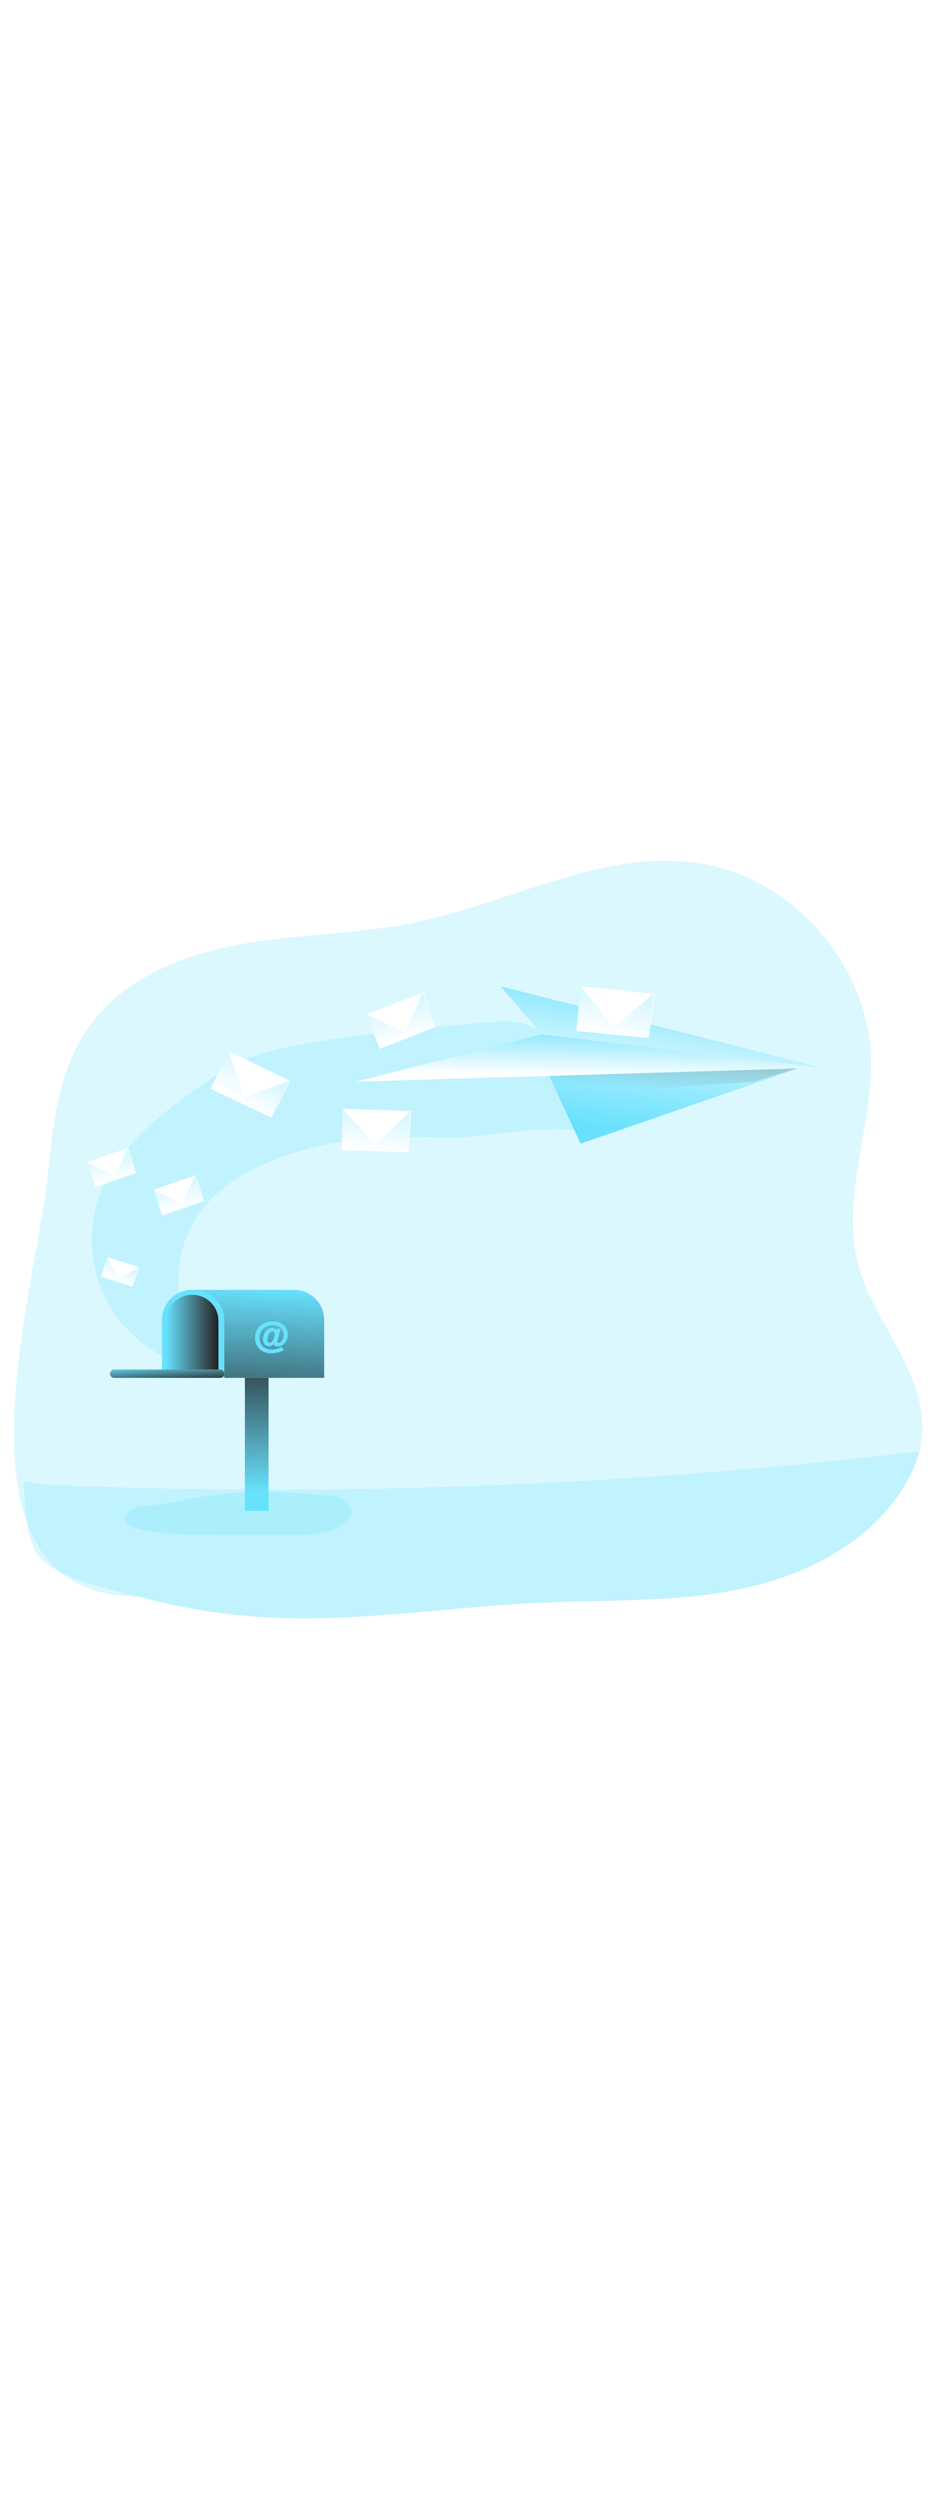 <svg id="_0299_sent_messages_2" xmlns="http://www.w3.org/2000/svg" xmlns:xlink="http://www.w3.org/1999/xlink" viewBox="0 0 500 500" data-imageid="message-sent-81" imageName="Message Sent" class="illustrations_image" style="width: 188px;"><defs><style>.cls-1_message-sent-81{fill:url(#linear-gradient);}.cls-1_message-sent-81,.cls-2_message-sent-81,.cls-3_message-sent-81,.cls-4_message-sent-81,.cls-5_message-sent-81,.cls-6_message-sent-81,.cls-7_message-sent-81,.cls-8_message-sent-81,.cls-9_message-sent-81,.cls-10_message-sent-81,.cls-11_message-sent-81,.cls-12_message-sent-81,.cls-13_message-sent-81,.cls-14_message-sent-81,.cls-15_message-sent-81,.cls-16_message-sent-81,.cls-17_message-sent-81,.cls-18_message-sent-81,.cls-19_message-sent-81,.cls-20_message-sent-81,.cls-21_message-sent-81,.cls-22_message-sent-81,.cls-23_message-sent-81,.cls-24_message-sent-81,.cls-25_message-sent-81{stroke-width:0px;}.cls-2_message-sent-81{fill:url(#linear-gradient-11-message-sent-81);}.cls-3_message-sent-81{fill:url(#linear-gradient-12-message-sent-81);}.cls-4_message-sent-81{fill:url(#linear-gradient-13-message-sent-81);}.cls-5_message-sent-81{fill:url(#linear-gradient-10-message-sent-81);}.cls-6_message-sent-81{fill:url(#linear-gradient-17-message-sent-81);}.cls-7_message-sent-81{fill:url(#linear-gradient-16-message-sent-81);}.cls-8_message-sent-81{fill:url(#linear-gradient-19-message-sent-81);}.cls-9_message-sent-81{fill:url(#linear-gradient-15-message-sent-81);}.cls-10_message-sent-81{fill:url(#linear-gradient-23-message-sent-81);}.cls-11_message-sent-81{fill:url(#linear-gradient-21-message-sent-81);}.cls-12_message-sent-81{fill:url(#linear-gradient-18-message-sent-81);}.cls-13_message-sent-81{fill:url(#linear-gradient-14-message-sent-81);}.cls-14_message-sent-81{fill:url(#linear-gradient-22-message-sent-81);}.cls-15_message-sent-81{fill:url(#linear-gradient-20-message-sent-81);}.cls-16_message-sent-81{fill:url(#linear-gradient-4-message-sent-81);}.cls-17_message-sent-81{fill:url(#linear-gradient-2-message-sent-81);}.cls-18_message-sent-81{fill:url(#linear-gradient-3-message-sent-81);}.cls-19_message-sent-81{fill:url(#linear-gradient-8-message-sent-81);}.cls-20_message-sent-81{fill:url(#linear-gradient-9-message-sent-81);}.cls-21_message-sent-81{fill:url(#linear-gradient-7-message-sent-81);}.cls-22_message-sent-81{fill:url(#linear-gradient-5-message-sent-81);}.cls-23_message-sent-81{fill:url(#linear-gradient-6-message-sent-81);}.cls-24_message-sent-81{isolation:isolate;opacity:.24;}.cls-24_message-sent-81,.cls-25_message-sent-81{fill:#68e1fd;}</style><linearGradient id="linear-gradient-message-sent-81" x1="-641.94" y1="1522.22" x2="-686.05" y2="1746.26" gradientTransform="translate(829.39 1798.53) scale(1 -1)" gradientUnits="userSpaceOnUse"><stop offset="0" stop-color="#fff" stop-opacity="0"/><stop offset=".95" stop-color="#fff"/></linearGradient><linearGradient id="linear-gradient-2-message-sent-81" x1="-494.36" y1="1613.48" x2="-480.86" y2="1704.88" gradientTransform="translate(849 1803.66) scale(1 -1)" xlink:href="#linear-gradient-message-sent-81"/><linearGradient id="linear-gradient-3-message-sent-81" x1="-489.75" y1="1637.97" x2="-483.65" y2="1724.45" gradientTransform="translate(849 1803.66) scale(1 -1)" gradientUnits="userSpaceOnUse"><stop offset="0" stop-color="#231f20" stop-opacity="0"/><stop offset="1" stop-color="#231f20"/></linearGradient><linearGradient id="linear-gradient-4-message-sent-81" x1="-493.2" y1="1701.87" x2="-502.78" y2="1629.61" gradientTransform="translate(849 1803.66) scale(1 -1)" xlink:href="#linear-gradient-message-sent-81"/><linearGradient id="linear-gradient-5-message-sent-81" x1="-850.06" y1="1526.09" x2="-851.22" y2="1447.15" gradientTransform="translate(848.59 1749) rotate(7.66) scale(1 -1)" xlink:href="#linear-gradient-message-sent-81"/><linearGradient id="linear-gradient-6-message-sent-81" x1="561.75" y1="2852.33" x2="560.58" y2="2773.4" gradientTransform="translate(651.41 1538.62) rotate(-40.37) scale(1 -1)" xlink:href="#linear-gradient-message-sent-81"/><linearGradient id="linear-gradient-7-message-sent-81" x1="-1464.31" y1="925.78" x2="-1465.47" y2="846.85" gradientTransform="translate(932.9 1661.98) rotate(31.47) scale(1 -1)" xlink:href="#linear-gradient-message-sent-81"/><linearGradient id="linear-gradient-8-message-sent-81" x1="-295.64" y1="2907.47" x2="-296.8" y2="2828.53" gradientTransform="translate(837.31 1389.93) rotate(-16.55) scale(1 -1)" xlink:href="#linear-gradient-message-sent-81"/><linearGradient id="linear-gradient-9-message-sent-81" x1="-317.62" y1="1783.75" x2="-318.38" y2="1731.91" gradientTransform="translate(801.78 1844.38) rotate(-13.17) scale(1 -1)" xlink:href="#linear-gradient-message-sent-81"/><linearGradient id="linear-gradient-10-message-sent-81" x1="1115.62" y1="2118.16" x2="1114.86" y2="2066.32" gradientTransform="translate(542.62 1717.96) rotate(-61.19) scale(1 -1)" xlink:href="#linear-gradient-message-sent-81"/><linearGradient id="linear-gradient-11-message-sent-81" x1="-349.03" y1="1805.34" x2="-349.77" y2="1754.72" gradientTransform="translate(801.78 1844.38) rotate(-13.17) scale(1 -1)" xlink:href="#linear-gradient-message-sent-81"/><linearGradient id="linear-gradient-12-message-sent-81" x1="1110.77" y1="2133.06" x2="1110.03" y2="2082.44" gradientTransform="translate(542.62 1717.96) rotate(-61.19) scale(1 -1)" xlink:href="#linear-gradient-message-sent-81"/><linearGradient id="linear-gradient-13-message-sent-81" x1="-1358.11" y1="1000.98" x2="-1358.69" y2="961.97" gradientTransform="translate(912.92 1698.45) rotate(23.91) scale(1 -1)" xlink:href="#linear-gradient-message-sent-81"/><linearGradient id="linear-gradient-14-message-sent-81" x1="-159.28" y1="2126.13" x2="-159.86" y2="2087.13" gradientTransform="translate(782.37 1441.34) rotate(-24.11) scale(1 -1)" xlink:href="#linear-gradient-message-sent-81"/><linearGradient id="linear-gradient-15-message-sent-81" x1="-110.05" y1="1894.7" x2="-111.09" y2="1824.18" gradientTransform="translate(813.14 1868.49) rotate(-15.56) scale(1 -1)" xlink:href="#linear-gradient-message-sent-81"/><linearGradient id="linear-gradient-16-message-sent-81" x1="1332.45" y1="2390.37" x2="1331.41" y2="2319.85" gradientTransform="translate(548.92 1752.99) rotate(-63.58) scale(1 -1)" xlink:href="#linear-gradient-message-sent-81"/><linearGradient id="linear-gradient-17-message-sent-81" x1="-840.55" y1="1519.98" x2="-841.81" y2="1434.37" gradientTransform="translate(862 1713.46) rotate(11.53) scale(1 -1)" xlink:href="#linear-gradient-message-sent-81"/><linearGradient id="linear-gradient-18-message-sent-81" x1="562" y1="2967.21" x2="560.74" y2="2881.6" gradientTransform="translate(679.55 1490.1) rotate(-36.5) scale(1 -1)" xlink:href="#linear-gradient-message-sent-81"/><linearGradient id="linear-gradient-19-message-sent-81" x1="-535.19" y1="1676.92" x2="-536.93" y2="1597.7" gradientTransform="translate(849 1803.66) scale(1 -1)" gradientUnits="userSpaceOnUse"><stop offset="0" stop-color="#fff" stop-opacity="0"/><stop offset=".39" stop-color="#fff"/></linearGradient><linearGradient id="linear-gradient-20-message-sent-81" x1="-711.98" y1="1425.04" x2="-712.92" y2="1507.9" xlink:href="#linear-gradient-3-message-sent-81"/><linearGradient id="linear-gradient-21-message-sent-81" x1="-760.46" y1="1507.81" x2="-732.65" y2="1507.81" xlink:href="#linear-gradient-3-message-sent-81"/><linearGradient id="linear-gradient-22-message-sent-81" x1="-688.19" y1="1528.05" x2="-693.24" y2="1442.38" gradientTransform="translate(829.39 1798.53) scale(1 -1)" xlink:href="#linear-gradient-3-message-sent-81"/><linearGradient id="linear-gradient-23-message-sent-81" x1="-760.3" y1="1493.15" x2="-759.67" y2="1482.44" xlink:href="#linear-gradient-3-message-sent-81"/></defs><g id="background_message-sent-81"><path class="cls-24_message-sent-81 targetColor" d="M490.94,349.41c-.24,2.61-.7,5.2-1.39,7.73-1.55,5.85-3.91,11.45-6.99,16.66-17.84,31.14-52.76,49.14-87.93,56.46-35.17,7.32-71.46,5.75-107.36,7.4-48.4,2.22-96.72,10.38-145.17,7.77-22.97-1.28-45.74-4.97-67.94-11-107.01,0-54.7-163.43-48.55-225.38,2.66-26.69,5.76-54.67,20.99-76.75,18.02-26.16,49.92-39.19,81.14-44.85,31.22-5.66,63.33-5.38,94.41-11.88,50.71-10.64,99.74-39.36,150.87-31.18,50.19,8.02,90.92,55.82,90.89,106.63,0,35.67-16.19,71.14-6.9,106.66,8.08,30.86,37.07,58.18,33.92,91.73Z" style="fill: rgb(104, 225, 253);"/><path class="cls-24_message-sent-81 targetColor" d="M489.59,357.14c-1.55,5.85-3.91,11.45-6.99,16.66-17.84,31.14-52.76,49.14-87.93,56.46-35.17,7.32-71.46,5.75-107.36,7.4-48.43,2.22-96.76,10.38-145.21,7.77-22.97-1.28-45.74-4.97-67.94-11-14.87-4.05-45.61-9.34-54.61-23.14-5.63-8.6-6.55-24.71-6.74-38.28,3.37.53,6.7,1.32,9.64,1.6,9.96.93,20.04,1.03,30.03,1.33,21.15.68,42.31,1.14,63.48,1.36,84.29.89,168.52-1.88,252.68-8.33,40.39-3.11,80.71-7.06,120.94-11.84Z" style="fill: rgb(104, 225, 253);"/><path class="cls-24_message-sent-81 targetColor" d="M103.33,381.97c-7.34,1.31-14.61,3.01-22.03,3.7-4.81.46-10.13.7-13.61,4.05-.83.71-1.38,1.7-1.55,2.78-.19,2.31,2.22,3.93,4.39,4.79,6.32,2.5,13.18,3.21,19.96,3.65,11.03.69,22.1.71,33.17.72h32.95c9.74,0,20.53-.4,27.5-7.18,1.47-1.27,2.47-3,2.83-4.91.39-3.09-1.96-6.01-4.8-7.3-4.91-2.24-12.27-1.78-17.59-2.37-7-.72-14.01-1.14-21.02-1.24-13.47-.16-26.93.95-40.2,3.32Z" style="fill: rgb(104, 225, 253);"/></g><g id="sent_mesages_message-sent-81"><path class="cls-24_message-sent-81 targetColor" d="M162.41,140.31c-11.56,2.01-23.19,4.38-33.86,9.26-7.99,3.64-15.27,8.62-22.46,13.65-21.68,15.19-43.84,32.62-52.94,57.48-13.19,36.11,5.4,76.08,41.51,89.26,7.41,2.71,15.23,4.13,23.12,4.22-26.54-21.54-30.59-60.52-9.04-87.06,1.02-1.26,2.09-2.47,3.2-3.64,6.96-7.32,15.62-12.84,24.7-17.27,29.03-14.16,62.24-17.47,94.52-16.21,32.27,1.27,44.61-6.37,76.82-3.7-7.19-17.9,3.64-21.96-6.59-38.33-15.03-24.06-31.25-20.01-56.89-17.77-27.47,2.49-54.92,5.4-82.09,10.12Z" style="fill: rgb(104, 225, 253);"/><path class="cls-1_message-sent-81" d="M157.18,136.25c-11.56,2.01-23.19,4.38-33.86,9.26-7.98,3.64-15.27,8.62-22.45,13.65-21.68,15.2-43.84,32.63-52.93,57.49-13.19,36.11,5.4,76.08,41.51,89.26,7.41,2.7,15.22,4.13,23.11,4.22-26.52-21.55-30.55-60.53-9-87.05,1.01-1.24,2.07-2.45,3.17-3.61,6.95-7.32,15.61-12.84,24.69-17.27,29.03-14.16,62.25-17.47,94.53-16.21,32.27,1.27,51.02,4.76,83.2,7.4-7.19-17.9-2.78-33.09-12.96-49.45-15.03-24.06-31.24-20.01-56.88-17.77-27.51,2.45-54.95,5.36-82.12,10.08Z"/><polygon class="cls-25_message-sent-81 targetColor" points="429.6 151.78 309.15 193.44 290.73 153.7 429.6 151.78" style="fill: rgb(104, 225, 253);"/><polygon class="cls-17_message-sent-81" points="429.6 151.78 309.15 193.44 290.73 153.7 429.6 151.78"/><polygon class="cls-18_message-sent-81" points="296.87 167.45 401.78 160.48 429.6 151.78 290.73 153.7 296.87 167.45"/><polygon class="cls-25_message-sent-81 targetColor" points="266.41 109.71 437.34 153.05 288.65 135.3 266.41 109.71" style="fill: rgb(104, 225, 253);"/><polygon class="cls-25_message-sent-81 targetColor" points="188.97 160.55 288.65 135.3 437.34 153.05 188.97 160.55" style="fill: rgb(104, 225, 253);"/><polygon class="cls-16_message-sent-81" points="266.41 109.71 437.34 153.05 288.65 135.3 266.41 109.71"/><rect class="cls-25_message-sent-81 targetColor" x="189.02" y="168.61" width="22.08" height="35.83" transform="translate(7.51 380.8) rotate(-88.25)" style="fill: rgb(104, 225, 253);"/><polygon class="cls-22_message-sent-81" points="217.64 198.1 181.83 197.01 182.5 174.94 219.01 175.76 217.64 198.1"/><polygon class="cls-23_message-sent-81" points="182.5 174.94 199.91 193.72 218.44 176.36 182.5 174.94"/><rect class="cls-25_message-sent-81 targetColor" x="122.02" y="144.08" width="22.08" height="35.83" transform="translate(-70.49 212.15) rotate(-64.44)" style="fill: rgb(104, 225, 253);"/><polygon class="cls-21_message-sent-81" points="144.46 179.69 112.14 164.23 121.67 144.31 154.73 159.81 144.46 179.69"/><polygon class="cls-19_message-sent-81" points="121.67 144.31 130.01 168.52 153.96 160.12 121.67 144.31"/><rect class="cls-25_message-sent-81 targetColor" x="83.33" y="213.75" width="23.53" height="14.5" transform="translate(-67.02 43.23) rotate(-19.08)" style="fill: rgb(104, 225, 253);"/><polygon class="cls-20_message-sent-81" points="108.58 224.02 86.34 231.71 81.6 218 104.21 209.99 108.58 224.02"/><polygon class="cls-5_message-sent-81" points="81.6 218 96.67 225.46 103.99 210.49 81.6 218"/><rect class="cls-25_message-sent-81 targetColor" x="47.89" y="199.08" width="22.98" height="14.16" transform="translate(-64.13 30.74) rotate(-19.08)" style="fill: rgb(104, 225, 253);"/><polygon class="cls-2_message-sent-81" points="72.54 209.11 50.83 216.61 46.2 203.23 68.27 195.4 72.54 209.11"/><polygon class="cls-3_message-sent-81" points="46.2 203.23 60.92 210.52 68.06 195.89 46.2 203.23"/><rect class="cls-25_message-sent-81 targetColor" x="58.37" y="252.78" width="10.91" height="17.71" transform="translate(-204.73 241.49) rotate(-72)" style="fill: rgb(104, 225, 253);"/><polygon class="cls-4_message-sent-81" points="70.54 269.56 53.71 264.1 57.08 253.71 74.28 259.15 70.54 269.56"/><polygon class="cls-13_message-sent-81" points="57.08 253.71 62.74 265.03 73.93 259.36 57.08 253.71"/><rect class="cls-25_message-sent-81 targetColor" x="197.41" y="118.22" width="32.02" height="19.73" transform="translate(-32.07 87) rotate(-21.47)" style="fill: rgb(104, 225, 253);"/><polygon class="cls-9_message-sent-81" points="231.92 131.42 202.13 143.13 194.9 124.77 225.18 112.59 231.92 131.42"/><polygon class="cls-7_message-sent-81" points="194.9 124.77 215.82 134.06 224.92 113.29 194.9 124.77"/><rect class="cls-25_message-sent-81 targetColor" x="315.39" y="104.13" width="23.95" height="38.85" transform="translate(172.35 437.25) rotate(-84.38)" style="fill: rgb(104, 225, 253);"/><polygon class="cls-6_message-sent-81" points="345.54 137.37 306.87 133.56 309.22 109.72 348.65 113.29 345.54 137.37"/><polygon class="cls-12_message-sent-81" points="309.22 109.72 326.68 131.32 348 113.9 309.22 109.72"/><polygon class="cls-8_message-sent-81" points="188.97 160.55 288.65 135.3 437.34 153.05 188.97 160.55"/></g><g id="inbox_message-sent-81"><rect class="cls-25_message-sent-81 targetColor" x="130.4" y="311.07" width="12.6" height="77.71" style="fill: rgb(104, 225, 253);"/><rect class="cls-15_message-sent-81" x="130.4" y="311.07" width="12.6" height="77.71"/><path class="cls-25_message-sent-81 targetColor" d="M172.62,287.22v30.79h-86.33v-30.79c0-8.86,7.19-16.05,16.06-16.04,0,0,0,0,0,0h54.2c8.86,0,16.05,7.18,16.06,16.04Z" style="fill: rgb(104, 225, 253);"/><path class="cls-11_message-sent-81" d="M102.43,273.85h0c7.67,0,13.88,6.22,13.88,13.88v30.1h-27.77v-30.08c-.01-7.67,6.2-13.89,13.86-13.9,0,0,.01,0,.02,0Z"/><path class="cls-14_message-sent-81" d="M172.63,287.22v30.78h-53.19v-32.59c-1.59-8.52-7.59-12.43-12.51-14.24h49.64c8.87,0,16.06,7.17,16.07,16.04Z"/><path class="cls-25_message-sent-81 targetColor" d="M60.79,313.59h56.44c1.22,0,2.21.99,2.21,2.21h0c0,1.22-.99,2.21-2.21,2.21h-56.44c-1.22,0-2.21-.99-2.21-2.21h0c0-1.22.99-2.21,2.21-2.21Z" style="fill: rgb(104, 225, 253);"/><path class="cls-10_message-sent-81" d="M60.79,313.59h56.44c1.22,0,2.21.99,2.21,2.21h0c0,1.22-.99,2.21-2.21,2.21h-56.44c-1.22,0-2.21-.99-2.21-2.21h0c0-1.22.99-2.21,2.21-2.21Z"/><path class="cls-25_message-sent-81 targetColor" d="M149.52,291.89c-.12.4-.47,1.59-.57,2.03l-1.18,4.36c-.06.19-.09.39-.08.59-.02.25.16.47.41.49.04,0,.07,0,.11,0,.45-.04.88-.22,1.23-.51,1.05-.94,1.63-2.29,1.59-3.7.04-1.72-.81-3.33-2.26-4.26-1.08-.58-2.29-.86-3.52-.82-4.15,0-7.05,2.78-7.05,6.64s2.62,6.2,6.58,6.2c1.02,0,2.03-.15,3.01-.44.78-.24,1.52-.59,2.2-1.04l1.19,1.73c-.76.49-1.59.87-2.45,1.14-1.35.41-2.75.62-4.17.62-2.39.14-4.73-.7-6.48-2.33-1.51-1.55-2.33-3.65-2.28-5.81-.06-2.28.8-4.49,2.4-6.13,1.93-1.86,4.55-2.84,7.23-2.69,4.58,0,7.84,2.94,7.84,7.05.04,1.76-.63,3.46-1.85,4.73-.97,1.01-2.3,1.59-3.7,1.61-.66.04-1.29-.24-1.68-.77-.11-.18-.17-.39-.18-.6-.63.81-1.61,1.27-2.64,1.23-1.94,0-3.17-1.45-3.17-3.7,0-3.31,2.18-6.06,4.79-6.06.89-.12,1.75.32,2.18,1.1l.19-.69,2.3.04ZM145.48,297.73c.47-.94.74-1.97.78-3.03,0-.81-.44-1.36-1.14-1.36-.86.07-1.6.62-1.93,1.42-.48.91-.75,1.92-.79,2.94,0,1.05.4,1.59,1.15,1.59s1.41-.56,1.93-1.56Z" style="fill: rgb(104, 225, 253);"/></g></svg>